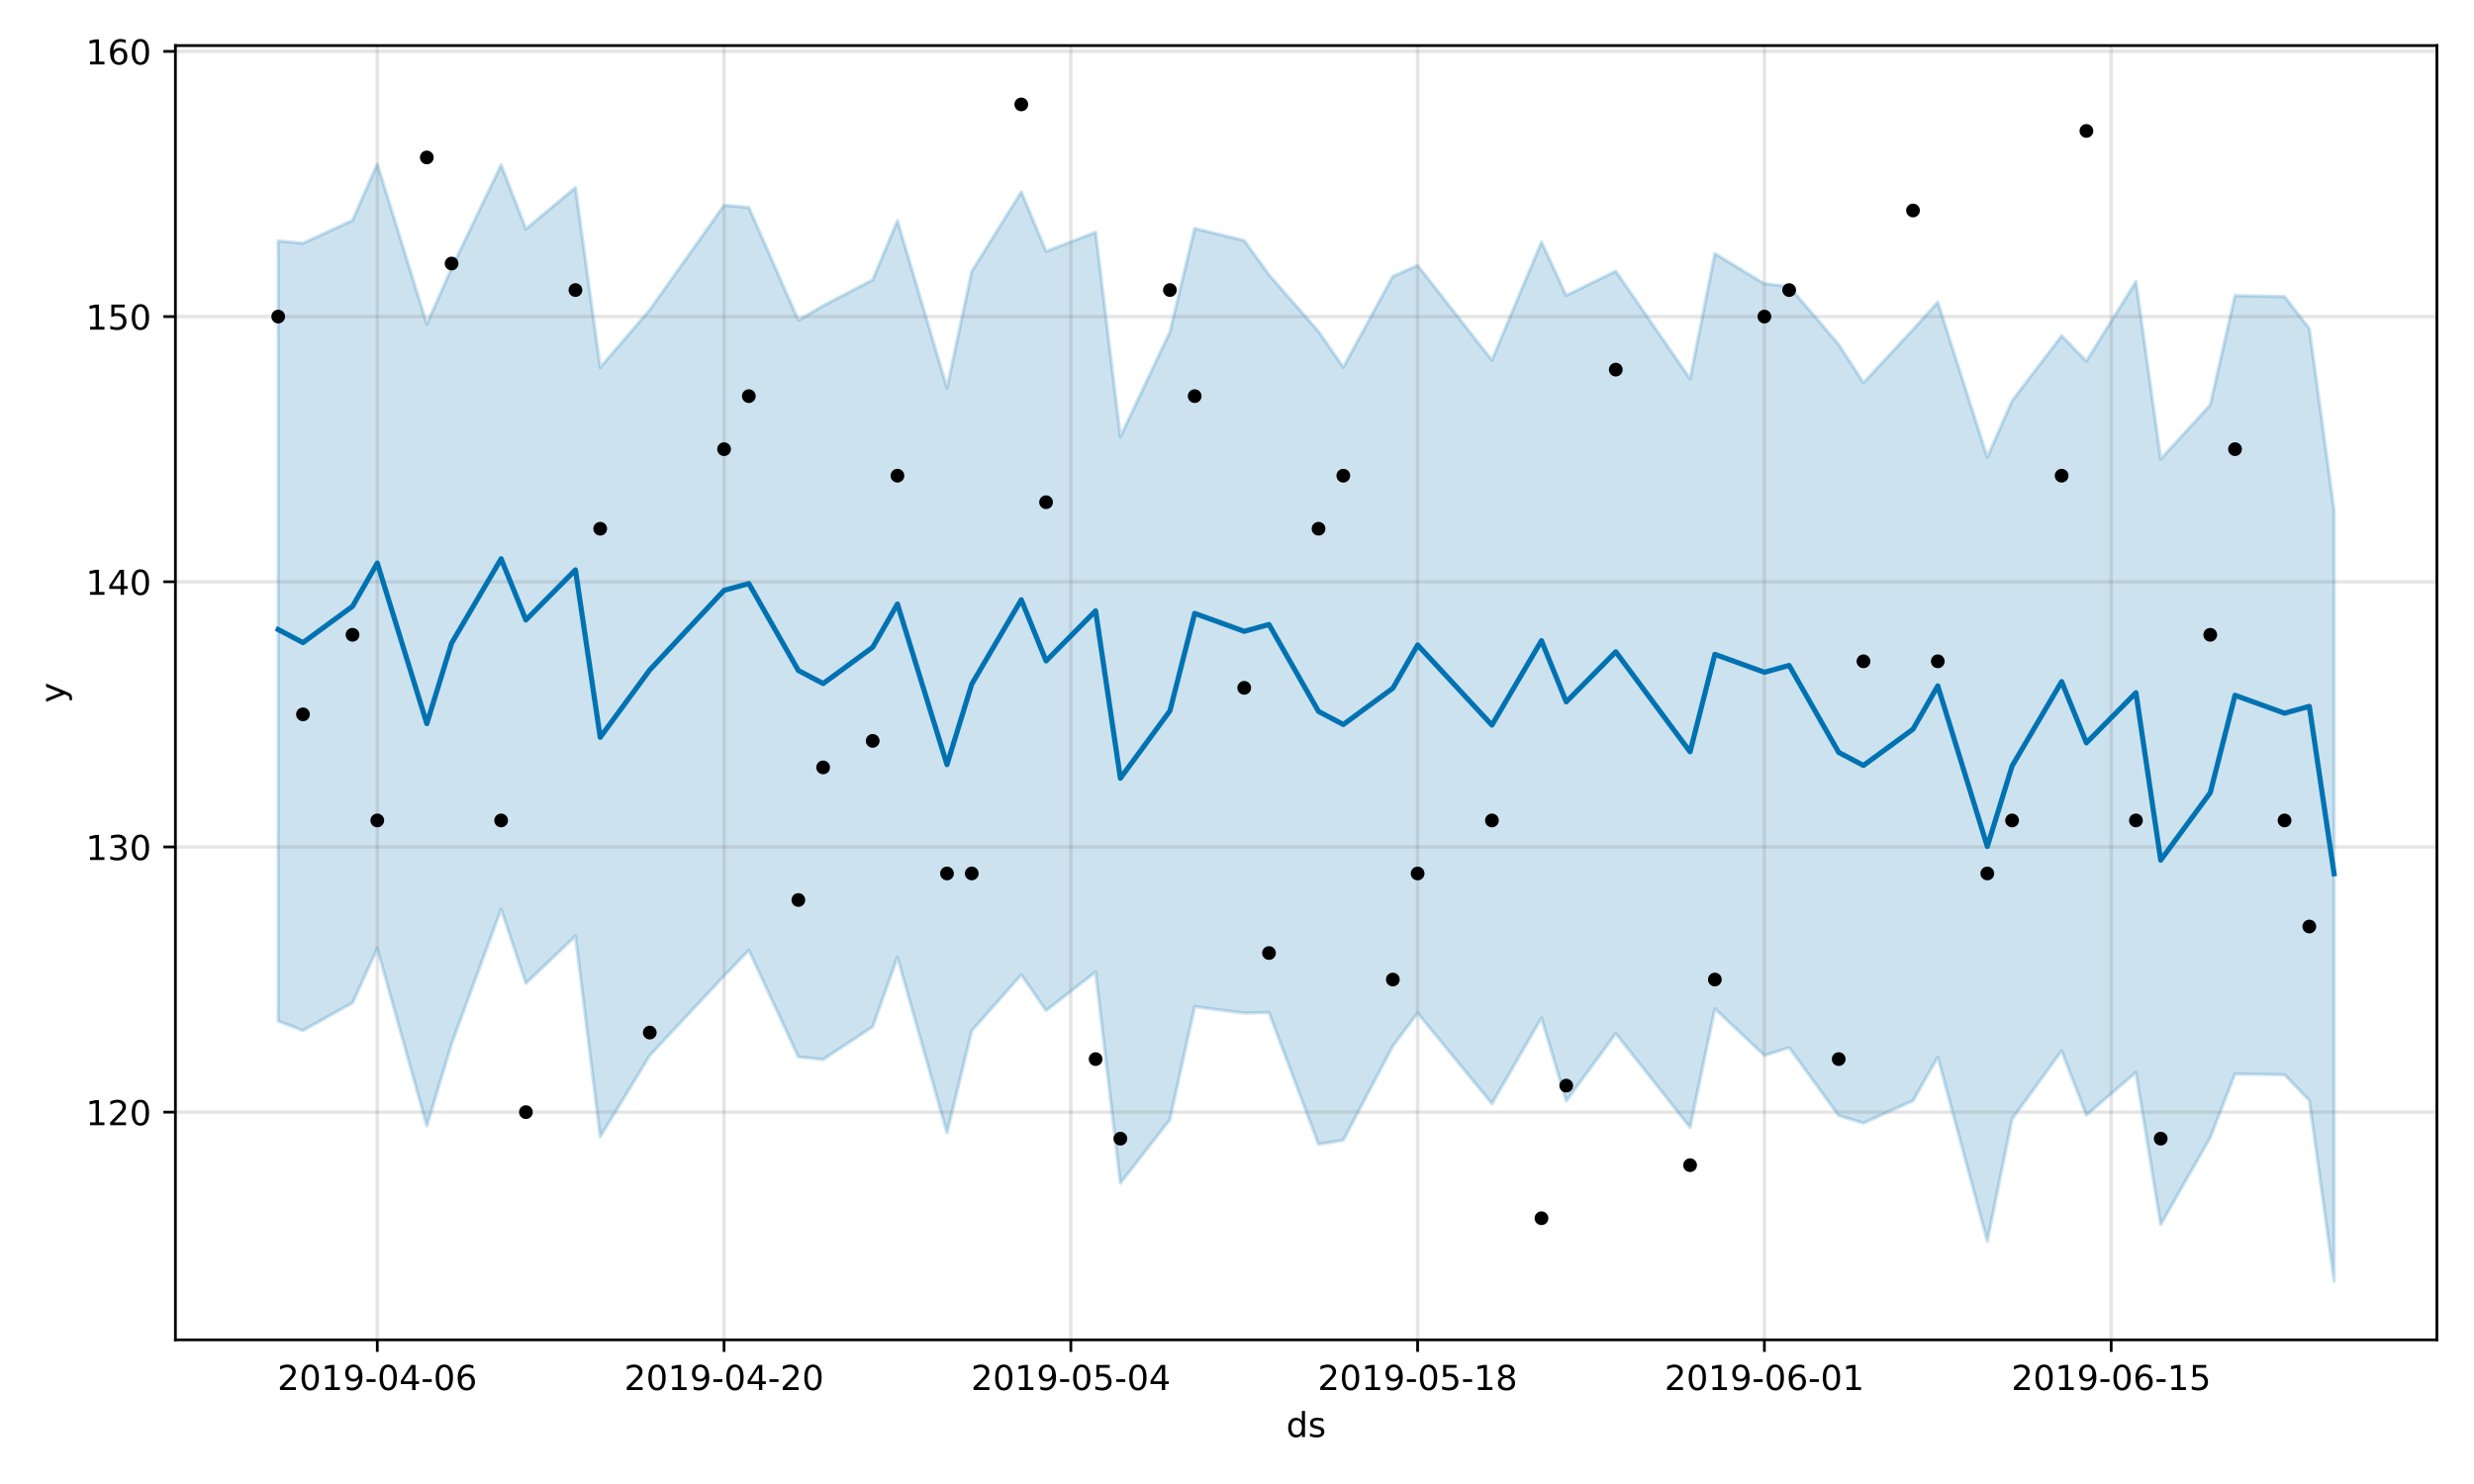 <?xml version="1.0" encoding="utf-8" standalone="no"?>
<!DOCTYPE svg PUBLIC "-//W3C//DTD SVG 1.1//EN"
  "http://www.w3.org/Graphics/SVG/1.1/DTD/svg11.dtd">
<!-- Created with matplotlib (https://matplotlib.org/) -->
<svg height="432pt" version="1.1" viewBox="0 0 720 432" width="720pt" xmlns="http://www.w3.org/2000/svg" xmlns:xlink="http://www.w3.org/1999/xlink">
 <defs>
  <style type="text/css">
*{stroke-linecap:butt;stroke-linejoin:round;}
  </style>
 </defs>
 <g id="figure_1">
  <g id="patch_1">
   <path d="M 0 432 
L 720 432 
L 720 0 
L 0 0 
z
" style="fill:#ffffff;"/>
  </g>
  <g id="axes_1">
   <g id="patch_2">
    <path d="M 51.05 390.04 
L 709.2 390.04 
L 709.2 13.271 
L 51.05 13.271 
z
" style="fill:#ffffff;"/>
   </g>
   <g id="PolyCollection_1">
    <defs>
     <path d="M 80.966 -361.858 
L 80.966 -134.772 
L 88.175 -132.012 
L 102.592 -140.076 
L 109.801 -155.891 
L 124.218 -104.244 
L 131.426 -128.138 
L 145.844 -167.359 
L 153.052 -145.74 
L 167.47 -159.524 
L 174.678 -101.101 
L 189.096 -124.737 
L 210.722 -147.893 
L 217.93 -155.395 
L 232.348 -124.332 
L 239.556 -123.562 
L 253.974 -133.12 
L 261.182 -153.339 
L 275.6 -102.24 
L 282.808 -131.941 
L 297.225 -148.258 
L 304.434 -137.827 
L 318.851 -149.054 
L 326.06 -87.572 
L 340.477 -106.102 
L 347.686 -138.961 
L 362.103 -137.075 
L 369.312 -137.249 
L 383.729 -98.899 
L 390.938 -100.087 
L 405.355 -127.503 
L 412.564 -137.108 
L 434.19 -110.709 
L 448.607 -135.66 
L 455.816 -111.491 
L 470.233 -131.14 
L 491.859 -103.802 
L 499.068 -138.348 
L 513.485 -124.753 
L 520.694 -127.05 
L 535.111 -107.235 
L 542.32 -105.074 
L 556.737 -111.586 
L 563.946 -124.276 
L 578.363 -70.695 
L 585.572 -106.283 
L 599.989 -126.104 
L 607.198 -107.411 
L 621.615 -119.817 
L 628.824 -75.518 
L 643.241 -100.858 
L 650.449 -119.365 
L 664.867 -119.135 
L 672.075 -111.658 
L 679.284 -59.086 
L 679.284 -283.428 
L 679.284 -283.428 
L 672.075 -336.346 
L 664.867 -345.645 
L 650.449 -345.952 
L 643.241 -314.157 
L 628.824 -298.359 
L 621.615 -350.033 
L 607.198 -326.861 
L 599.989 -334.257 
L 585.572 -315.325 
L 578.363 -298.872 
L 563.946 -344.039 
L 556.737 -336.08 
L 542.32 -320.565 
L 535.111 -331.707 
L 520.694 -348.609 
L 513.485 -349.4 
L 499.068 -358.164 
L 491.859 -321.718 
L 470.233 -353.054 
L 455.816 -345.974 
L 448.607 -361.538 
L 434.19 -327.127 
L 412.564 -354.736 
L 405.355 -351.538 
L 390.938 -325.086 
L 383.729 -335.503 
L 369.312 -351.989 
L 362.103 -361.982 
L 347.686 -365.5 
L 340.477 -335.383 
L 326.06 -304.883 
L 318.851 -364.378 
L 304.434 -358.82 
L 297.225 -376.13 
L 282.808 -352.992 
L 275.6 -319.068 
L 261.182 -367.746 
L 253.974 -350.534 
L 239.556 -343.006 
L 232.348 -338.754 
L 217.93 -371.595 
L 210.722 -372.257 
L 189.096 -341.802 
L 174.678 -325.019 
L 167.47 -377.386 
L 153.052 -365.353 
L 145.844 -384.008 
L 131.426 -353.921 
L 124.218 -337.647 
L 109.801 -384.256 
L 102.592 -367.847 
L 88.175 -361.192 
L 80.966 -361.858 
z
" id="md78162ebdc" style="stroke:#0072b2;stroke-opacity:0.2;"/>
    </defs>
    <g clip-path="url(#p274a49613f)">
     <use style="fill:#0072b2;fill-opacity:0.2;stroke:#0072b2;stroke-opacity:0.2;" x="0" xlink:href="#md78162ebdc" y="432"/>
    </g>
   </g>
   <g id="matplotlib.axis_1">
    <g id="xtick_1">
     <g id="line2d_1">
      <path clip-path="url(#p274a49613f)" d="M 109.801 390.04 
L 109.801 13.271 
" style="fill:none;stroke:#808080;stroke-linecap:square;stroke-opacity:0.2;"/>
     </g>
     <g id="line2d_2">
      <defs>
       <path d="M 0 0 
L 0 3.5 
" id="m7e660e15b6" style="stroke:#000000;stroke-width:0.8;"/>
      </defs>
      <g>
       <use style="stroke:#000000;stroke-width:0.8;" x="109.801" xlink:href="#m7e660e15b6" y="390.04"/>
      </g>
     </g>
     <g id="text_1">
      <!-- 2019-04-06 -->
      <defs>
       <path d="M 19.188 8.297 
L 53.609 8.297 
L 53.609 0 
L 7.328 0 
L 7.328 8.297 
Q 12.938 14.109 22.625 23.891 
Q 32.328 33.688 34.812 36.531 
Q 39.547 41.844 41.422 45.531 
Q 43.312 49.219 43.312 52.781 
Q 43.312 58.594 39.234 62.25 
Q 35.156 65.922 28.609 65.922 
Q 23.969 65.922 18.812 64.312 
Q 13.672 62.703 7.812 59.422 
L 7.812 69.391 
Q 13.766 71.781 18.938 73 
Q 24.125 74.219 28.422 74.219 
Q 39.75 74.219 46.484 68.547 
Q 53.219 62.891 53.219 53.422 
Q 53.219 48.922 51.531 44.891 
Q 49.859 40.875 45.406 35.406 
Q 44.188 33.984 37.641 27.219 
Q 31.109 20.453 19.188 8.297 
z
" id="DejaVuSans-50"/>
       <path d="M 31.781 66.406 
Q 24.172 66.406 20.328 58.906 
Q 16.5 51.422 16.5 36.375 
Q 16.5 21.391 20.328 13.891 
Q 24.172 6.391 31.781 6.391 
Q 39.453 6.391 43.281 13.891 
Q 47.125 21.391 47.125 36.375 
Q 47.125 51.422 43.281 58.906 
Q 39.453 66.406 31.781 66.406 
z
M 31.781 74.219 
Q 44.047 74.219 50.516 64.516 
Q 56.984 54.828 56.984 36.375 
Q 56.984 17.969 50.516 8.266 
Q 44.047 -1.422 31.781 -1.422 
Q 19.531 -1.422 13.062 8.266 
Q 6.594 17.969 6.594 36.375 
Q 6.594 54.828 13.062 64.516 
Q 19.531 74.219 31.781 74.219 
z
" id="DejaVuSans-48"/>
       <path d="M 12.406 8.297 
L 28.516 8.297 
L 28.516 63.922 
L 10.984 60.406 
L 10.984 69.391 
L 28.422 72.906 
L 38.281 72.906 
L 38.281 8.297 
L 54.391 8.297 
L 54.391 0 
L 12.406 0 
z
" id="DejaVuSans-49"/>
       <path d="M 10.984 1.516 
L 10.984 10.5 
Q 14.703 8.734 18.5 7.812 
Q 22.312 6.891 25.984 6.891 
Q 35.75 6.891 40.891 13.453 
Q 46.047 20.016 46.781 33.406 
Q 43.953 29.203 39.594 26.953 
Q 35.25 24.703 29.984 24.703 
Q 19.047 24.703 12.672 31.312 
Q 6.297 37.938 6.297 49.422 
Q 6.297 60.641 12.938 67.422 
Q 19.578 74.219 30.609 74.219 
Q 43.266 74.219 49.922 64.516 
Q 56.594 54.828 56.594 36.375 
Q 56.594 19.141 48.406 8.859 
Q 40.234 -1.422 26.422 -1.422 
Q 22.703 -1.422 18.891 -0.688 
Q 15.094 0.047 10.984 1.516 
z
M 30.609 32.422 
Q 37.25 32.422 41.125 36.953 
Q 45.016 41.5 45.016 49.422 
Q 45.016 57.281 41.125 61.844 
Q 37.25 66.406 30.609 66.406 
Q 23.969 66.406 20.094 61.844 
Q 16.219 57.281 16.219 49.422 
Q 16.219 41.5 20.094 36.953 
Q 23.969 32.422 30.609 32.422 
z
" id="DejaVuSans-57"/>
       <path d="M 4.891 31.391 
L 31.203 31.391 
L 31.203 23.391 
L 4.891 23.391 
z
" id="DejaVuSans-45"/>
       <path d="M 37.797 64.312 
L 12.891 25.391 
L 37.797 25.391 
z
M 35.203 72.906 
L 47.609 72.906 
L 47.609 25.391 
L 58.016 25.391 
L 58.016 17.188 
L 47.609 17.188 
L 47.609 0 
L 37.797 0 
L 37.797 17.188 
L 4.891 17.188 
L 4.891 26.703 
z
" id="DejaVuSans-52"/>
       <path d="M 33.016 40.375 
Q 26.375 40.375 22.484 35.828 
Q 18.609 31.297 18.609 23.391 
Q 18.609 15.531 22.484 10.953 
Q 26.375 6.391 33.016 6.391 
Q 39.656 6.391 43.531 10.953 
Q 47.406 15.531 47.406 23.391 
Q 47.406 31.297 43.531 35.828 
Q 39.656 40.375 33.016 40.375 
z
M 52.594 71.297 
L 52.594 62.312 
Q 48.875 64.062 45.094 64.984 
Q 41.312 65.922 37.594 65.922 
Q 27.828 65.922 22.672 59.328 
Q 17.531 52.734 16.797 39.406 
Q 19.672 43.656 24.016 45.922 
Q 28.375 48.188 33.594 48.188 
Q 44.578 48.188 50.953 41.516 
Q 57.328 34.859 57.328 23.391 
Q 57.328 12.156 50.688 5.359 
Q 44.047 -1.422 33.016 -1.422 
Q 20.359 -1.422 13.672 8.266 
Q 6.984 17.969 6.984 36.375 
Q 6.984 53.656 15.188 63.938 
Q 23.391 74.219 37.203 74.219 
Q 40.922 74.219 44.703 73.484 
Q 48.484 72.75 52.594 71.297 
z
" id="DejaVuSans-54"/>
      </defs>
      <g transform="translate(80.743 404.638)scale(0.1 -0.1)">
       <use xlink:href="#DejaVuSans-50"/>
       <use x="63.623" xlink:href="#DejaVuSans-48"/>
       <use x="127.246" xlink:href="#DejaVuSans-49"/>
       <use x="190.869" xlink:href="#DejaVuSans-57"/>
       <use x="254.492" xlink:href="#DejaVuSans-45"/>
       <use x="290.576" xlink:href="#DejaVuSans-48"/>
       <use x="354.199" xlink:href="#DejaVuSans-52"/>
       <use x="417.822" xlink:href="#DejaVuSans-45"/>
       <use x="453.906" xlink:href="#DejaVuSans-48"/>
       <use x="517.529" xlink:href="#DejaVuSans-54"/>
      </g>
     </g>
    </g>
    <g id="xtick_2">
     <g id="line2d_3">
      <path clip-path="url(#p274a49613f)" d="M 210.722 390.04 
L 210.722 13.271 
" style="fill:none;stroke:#808080;stroke-linecap:square;stroke-opacity:0.2;"/>
     </g>
     <g id="line2d_4">
      <g>
       <use style="stroke:#000000;stroke-width:0.8;" x="210.722" xlink:href="#m7e660e15b6" y="390.04"/>
      </g>
     </g>
     <g id="text_2">
      <!-- 2019-04-20 -->
      <g transform="translate(181.664 404.638)scale(0.1 -0.1)">
       <use xlink:href="#DejaVuSans-50"/>
       <use x="63.623" xlink:href="#DejaVuSans-48"/>
       <use x="127.246" xlink:href="#DejaVuSans-49"/>
       <use x="190.869" xlink:href="#DejaVuSans-57"/>
       <use x="254.492" xlink:href="#DejaVuSans-45"/>
       <use x="290.576" xlink:href="#DejaVuSans-48"/>
       <use x="354.199" xlink:href="#DejaVuSans-52"/>
       <use x="417.822" xlink:href="#DejaVuSans-45"/>
       <use x="453.906" xlink:href="#DejaVuSans-50"/>
       <use x="517.529" xlink:href="#DejaVuSans-48"/>
      </g>
     </g>
    </g>
    <g id="xtick_3">
     <g id="line2d_5">
      <path clip-path="url(#p274a49613f)" d="M 311.643 390.04 
L 311.643 13.271 
" style="fill:none;stroke:#808080;stroke-linecap:square;stroke-opacity:0.2;"/>
     </g>
     <g id="line2d_6">
      <g>
       <use style="stroke:#000000;stroke-width:0.8;" x="311.643" xlink:href="#m7e660e15b6" y="390.04"/>
      </g>
     </g>
     <g id="text_3">
      <!-- 2019-05-04 -->
      <defs>
       <path d="M 10.797 72.906 
L 49.516 72.906 
L 49.516 64.594 
L 19.828 64.594 
L 19.828 46.734 
Q 21.969 47.469 24.109 47.828 
Q 26.266 48.188 28.422 48.188 
Q 40.625 48.188 47.75 41.5 
Q 54.891 34.812 54.891 23.391 
Q 54.891 11.625 47.562 5.094 
Q 40.234 -1.422 26.906 -1.422 
Q 22.312 -1.422 17.547 -0.641 
Q 12.797 0.141 7.719 1.703 
L 7.719 11.625 
Q 12.109 9.234 16.797 8.062 
Q 21.484 6.891 26.703 6.891 
Q 35.156 6.891 40.078 11.328 
Q 45.016 15.766 45.016 23.391 
Q 45.016 31 40.078 35.438 
Q 35.156 39.891 26.703 39.891 
Q 22.75 39.891 18.812 39.016 
Q 14.891 38.141 10.797 36.281 
z
" id="DejaVuSans-53"/>
      </defs>
      <g transform="translate(282.585 404.638)scale(0.1 -0.1)">
       <use xlink:href="#DejaVuSans-50"/>
       <use x="63.623" xlink:href="#DejaVuSans-48"/>
       <use x="127.246" xlink:href="#DejaVuSans-49"/>
       <use x="190.869" xlink:href="#DejaVuSans-57"/>
       <use x="254.492" xlink:href="#DejaVuSans-45"/>
       <use x="290.576" xlink:href="#DejaVuSans-48"/>
       <use x="354.199" xlink:href="#DejaVuSans-53"/>
       <use x="417.822" xlink:href="#DejaVuSans-45"/>
       <use x="453.906" xlink:href="#DejaVuSans-48"/>
       <use x="517.529" xlink:href="#DejaVuSans-52"/>
      </g>
     </g>
    </g>
    <g id="xtick_4">
     <g id="line2d_7">
      <path clip-path="url(#p274a49613f)" d="M 412.564 390.04 
L 412.564 13.271 
" style="fill:none;stroke:#808080;stroke-linecap:square;stroke-opacity:0.2;"/>
     </g>
     <g id="line2d_8">
      <g>
       <use style="stroke:#000000;stroke-width:0.8;" x="412.564" xlink:href="#m7e660e15b6" y="390.04"/>
      </g>
     </g>
     <g id="text_4">
      <!-- 2019-05-18 -->
      <defs>
       <path d="M 31.781 34.625 
Q 24.75 34.625 20.719 30.859 
Q 16.703 27.094 16.703 20.516 
Q 16.703 13.922 20.719 10.156 
Q 24.75 6.391 31.781 6.391 
Q 38.812 6.391 42.859 10.172 
Q 46.922 13.969 46.922 20.516 
Q 46.922 27.094 42.891 30.859 
Q 38.875 34.625 31.781 34.625 
z
M 21.922 38.812 
Q 15.578 40.375 12.031 44.719 
Q 8.5 49.078 8.5 55.328 
Q 8.5 64.062 14.719 69.141 
Q 20.953 74.219 31.781 74.219 
Q 42.672 74.219 48.875 69.141 
Q 55.078 64.062 55.078 55.328 
Q 55.078 49.078 51.531 44.719 
Q 48 40.375 41.703 38.812 
Q 48.828 37.156 52.797 32.312 
Q 56.781 27.484 56.781 20.516 
Q 56.781 9.906 50.312 4.234 
Q 43.844 -1.422 31.781 -1.422 
Q 19.734 -1.422 13.25 4.234 
Q 6.781 9.906 6.781 20.516 
Q 6.781 27.484 10.781 32.312 
Q 14.797 37.156 21.922 38.812 
z
M 18.312 54.391 
Q 18.312 48.734 21.844 45.562 
Q 25.391 42.391 31.781 42.391 
Q 38.141 42.391 41.719 45.562 
Q 45.312 48.734 45.312 54.391 
Q 45.312 60.062 41.719 63.234 
Q 38.141 66.406 31.781 66.406 
Q 25.391 66.406 21.844 63.234 
Q 18.312 60.062 18.312 54.391 
z
" id="DejaVuSans-56"/>
      </defs>
      <g transform="translate(383.506 404.638)scale(0.1 -0.1)">
       <use xlink:href="#DejaVuSans-50"/>
       <use x="63.623" xlink:href="#DejaVuSans-48"/>
       <use x="127.246" xlink:href="#DejaVuSans-49"/>
       <use x="190.869" xlink:href="#DejaVuSans-57"/>
       <use x="254.492" xlink:href="#DejaVuSans-45"/>
       <use x="290.576" xlink:href="#DejaVuSans-48"/>
       <use x="354.199" xlink:href="#DejaVuSans-53"/>
       <use x="417.822" xlink:href="#DejaVuSans-45"/>
       <use x="453.906" xlink:href="#DejaVuSans-49"/>
       <use x="517.529" xlink:href="#DejaVuSans-56"/>
      </g>
     </g>
    </g>
    <g id="xtick_5">
     <g id="line2d_9">
      <path clip-path="url(#p274a49613f)" d="M 513.485 390.04 
L 513.485 13.271 
" style="fill:none;stroke:#808080;stroke-linecap:square;stroke-opacity:0.2;"/>
     </g>
     <g id="line2d_10">
      <g>
       <use style="stroke:#000000;stroke-width:0.8;" x="513.485" xlink:href="#m7e660e15b6" y="390.04"/>
      </g>
     </g>
     <g id="text_5">
      <!-- 2019-06-01 -->
      <g transform="translate(484.427 404.638)scale(0.1 -0.1)">
       <use xlink:href="#DejaVuSans-50"/>
       <use x="63.623" xlink:href="#DejaVuSans-48"/>
       <use x="127.246" xlink:href="#DejaVuSans-49"/>
       <use x="190.869" xlink:href="#DejaVuSans-57"/>
       <use x="254.492" xlink:href="#DejaVuSans-45"/>
       <use x="290.576" xlink:href="#DejaVuSans-48"/>
       <use x="354.199" xlink:href="#DejaVuSans-54"/>
       <use x="417.822" xlink:href="#DejaVuSans-45"/>
       <use x="453.906" xlink:href="#DejaVuSans-48"/>
       <use x="517.529" xlink:href="#DejaVuSans-49"/>
      </g>
     </g>
    </g>
    <g id="xtick_6">
     <g id="line2d_11">
      <path clip-path="url(#p274a49613f)" d="M 614.406 390.04 
L 614.406 13.271 
" style="fill:none;stroke:#808080;stroke-linecap:square;stroke-opacity:0.2;"/>
     </g>
     <g id="line2d_12">
      <g>
       <use style="stroke:#000000;stroke-width:0.8;" x="614.406" xlink:href="#m7e660e15b6" y="390.04"/>
      </g>
     </g>
     <g id="text_6">
      <!-- 2019-06-15 -->
      <g transform="translate(585.348 404.638)scale(0.1 -0.1)">
       <use xlink:href="#DejaVuSans-50"/>
       <use x="63.623" xlink:href="#DejaVuSans-48"/>
       <use x="127.246" xlink:href="#DejaVuSans-49"/>
       <use x="190.869" xlink:href="#DejaVuSans-57"/>
       <use x="254.492" xlink:href="#DejaVuSans-45"/>
       <use x="290.576" xlink:href="#DejaVuSans-48"/>
       <use x="354.199" xlink:href="#DejaVuSans-54"/>
       <use x="417.822" xlink:href="#DejaVuSans-45"/>
       <use x="453.906" xlink:href="#DejaVuSans-49"/>
       <use x="517.529" xlink:href="#DejaVuSans-53"/>
      </g>
     </g>
    </g>
    <g id="text_7">
     <!-- ds -->
     <defs>
      <path d="M 45.406 46.391 
L 45.406 75.984 
L 54.391 75.984 
L 54.391 0 
L 45.406 0 
L 45.406 8.203 
Q 42.578 3.328 38.25 0.953 
Q 33.938 -1.422 27.875 -1.422 
Q 17.969 -1.422 11.734 6.484 
Q 5.516 14.406 5.516 27.297 
Q 5.516 40.188 11.734 48.094 
Q 17.969 56 27.875 56 
Q 33.938 56 38.25 53.625 
Q 42.578 51.266 45.406 46.391 
z
M 14.797 27.297 
Q 14.797 17.391 18.875 11.75 
Q 22.953 6.109 30.078 6.109 
Q 37.203 6.109 41.297 11.75 
Q 45.406 17.391 45.406 27.297 
Q 45.406 37.203 41.297 42.844 
Q 37.203 48.484 30.078 48.484 
Q 22.953 48.484 18.875 42.844 
Q 14.797 37.203 14.797 27.297 
z
" id="DejaVuSans-100"/>
      <path d="M 44.281 53.078 
L 44.281 44.578 
Q 40.484 46.531 36.375 47.5 
Q 32.281 48.484 27.875 48.484 
Q 21.188 48.484 17.844 46.438 
Q 14.5 44.391 14.5 40.281 
Q 14.5 37.156 16.891 35.375 
Q 19.281 33.594 26.516 31.984 
L 29.594 31.297 
Q 39.156 29.25 43.188 25.516 
Q 47.219 21.781 47.219 15.094 
Q 47.219 7.469 41.188 3.016 
Q 35.156 -1.422 24.609 -1.422 
Q 20.219 -1.422 15.453 -0.562 
Q 10.688 0.297 5.422 2 
L 5.422 11.281 
Q 10.406 8.688 15.234 7.391 
Q 20.062 6.109 24.812 6.109 
Q 31.156 6.109 34.562 8.281 
Q 37.984 10.453 37.984 14.406 
Q 37.984 18.062 35.516 20.016 
Q 33.062 21.969 24.703 23.781 
L 21.578 24.516 
Q 13.234 26.266 9.516 29.906 
Q 5.812 33.547 5.812 39.891 
Q 5.812 47.609 11.281 51.797 
Q 16.75 56 26.812 56 
Q 31.781 56 36.172 55.266 
Q 40.578 54.547 44.281 53.078 
z
" id="DejaVuSans-115"/>
     </defs>
     <g transform="translate(374.346 418.317)scale(0.1 -0.1)">
      <use xlink:href="#DejaVuSans-100"/>
      <use x="63.477" xlink:href="#DejaVuSans-115"/>
     </g>
    </g>
   </g>
   <g id="matplotlib.axis_2">
    <g id="ytick_1">
     <g id="line2d_13">
      <path clip-path="url(#p274a49613f)" d="M 51.05 323.752 
L 709.2 323.752 
" style="fill:none;stroke:#808080;stroke-linecap:square;stroke-opacity:0.2;"/>
     </g>
     <g id="line2d_14">
      <defs>
       <path d="M 0 0 
L -3.5 0 
" id="mcbdf696a0c" style="stroke:#000000;stroke-width:0.8;"/>
      </defs>
      <g>
       <use style="stroke:#000000;stroke-width:0.8;" x="51.05" xlink:href="#mcbdf696a0c" y="323.752"/>
      </g>
     </g>
     <g id="text_8">
      <!-- 120 -->
      <g transform="translate(24.962 327.551)scale(0.1 -0.1)">
       <use xlink:href="#DejaVuSans-49"/>
       <use x="63.623" xlink:href="#DejaVuSans-50"/>
       <use x="127.246" xlink:href="#DejaVuSans-48"/>
      </g>
     </g>
    </g>
    <g id="ytick_2">
     <g id="line2d_15">
      <path clip-path="url(#p274a49613f)" d="M 51.05 246.553 
L 709.2 246.553 
" style="fill:none;stroke:#808080;stroke-linecap:square;stroke-opacity:0.2;"/>
     </g>
     <g id="line2d_16">
      <g>
       <use style="stroke:#000000;stroke-width:0.8;" x="51.05" xlink:href="#mcbdf696a0c" y="246.553"/>
      </g>
     </g>
     <g id="text_9">
      <!-- 130 -->
      <defs>
       <path d="M 40.578 39.312 
Q 47.656 37.797 51.625 33 
Q 55.609 28.219 55.609 21.188 
Q 55.609 10.406 48.188 4.484 
Q 40.766 -1.422 27.094 -1.422 
Q 22.516 -1.422 17.656 -0.516 
Q 12.797 0.391 7.625 2.203 
L 7.625 11.719 
Q 11.719 9.328 16.594 8.109 
Q 21.484 6.891 26.812 6.891 
Q 36.078 6.891 40.938 10.547 
Q 45.797 14.203 45.797 21.188 
Q 45.797 27.641 41.281 31.266 
Q 36.766 34.906 28.719 34.906 
L 20.219 34.906 
L 20.219 43.016 
L 29.109 43.016 
Q 36.375 43.016 40.234 45.922 
Q 44.094 48.828 44.094 54.297 
Q 44.094 59.906 40.109 62.906 
Q 36.141 65.922 28.719 65.922 
Q 24.656 65.922 20.016 65.031 
Q 15.375 64.156 9.812 62.312 
L 9.812 71.094 
Q 15.438 72.656 20.344 73.438 
Q 25.25 74.219 29.594 74.219 
Q 40.828 74.219 47.359 69.109 
Q 53.906 64.016 53.906 55.328 
Q 53.906 49.266 50.438 45.094 
Q 46.969 40.922 40.578 39.312 
z
" id="DejaVuSans-51"/>
      </defs>
      <g transform="translate(24.962 250.352)scale(0.1 -0.1)">
       <use xlink:href="#DejaVuSans-49"/>
       <use x="63.623" xlink:href="#DejaVuSans-51"/>
       <use x="127.246" xlink:href="#DejaVuSans-48"/>
      </g>
     </g>
    </g>
    <g id="ytick_3">
     <g id="line2d_17">
      <path clip-path="url(#p274a49613f)" d="M 51.05 169.355 
L 709.2 169.355 
" style="fill:none;stroke:#808080;stroke-linecap:square;stroke-opacity:0.2;"/>
     </g>
     <g id="line2d_18">
      <g>
       <use style="stroke:#000000;stroke-width:0.8;" x="51.05" xlink:href="#mcbdf696a0c" y="169.355"/>
      </g>
     </g>
     <g id="text_10">
      <!-- 140 -->
      <g transform="translate(24.962 173.154)scale(0.1 -0.1)">
       <use xlink:href="#DejaVuSans-49"/>
       <use x="63.623" xlink:href="#DejaVuSans-52"/>
       <use x="127.246" xlink:href="#DejaVuSans-48"/>
      </g>
     </g>
    </g>
    <g id="ytick_4">
     <g id="line2d_19">
      <path clip-path="url(#p274a49613f)" d="M 51.05 92.156 
L 709.2 92.156 
" style="fill:none;stroke:#808080;stroke-linecap:square;stroke-opacity:0.2;"/>
     </g>
     <g id="line2d_20">
      <g>
       <use style="stroke:#000000;stroke-width:0.8;" x="51.05" xlink:href="#mcbdf696a0c" y="92.156"/>
      </g>
     </g>
     <g id="text_11">
      <!-- 150 -->
      <g transform="translate(24.962 95.955)scale(0.1 -0.1)">
       <use xlink:href="#DejaVuSans-49"/>
       <use x="63.623" xlink:href="#DejaVuSans-53"/>
       <use x="127.246" xlink:href="#DejaVuSans-48"/>
      </g>
     </g>
    </g>
    <g id="ytick_5">
     <g id="line2d_21">
      <path clip-path="url(#p274a49613f)" d="M 51.05 14.957 
L 709.2 14.957 
" style="fill:none;stroke:#808080;stroke-linecap:square;stroke-opacity:0.2;"/>
     </g>
     <g id="line2d_22">
      <g>
       <use style="stroke:#000000;stroke-width:0.8;" x="51.05" xlink:href="#mcbdf696a0c" y="14.957"/>
      </g>
     </g>
     <g id="text_12">
      <!-- 160 -->
      <g transform="translate(24.962 18.757)scale(0.1 -0.1)">
       <use xlink:href="#DejaVuSans-49"/>
       <use x="63.623" xlink:href="#DejaVuSans-54"/>
       <use x="127.246" xlink:href="#DejaVuSans-48"/>
      </g>
     </g>
    </g>
    <g id="text_13">
     <!-- y -->
     <defs>
      <path d="M 32.172 -5.078 
Q 28.375 -14.844 24.75 -17.812 
Q 21.141 -20.797 15.094 -20.797 
L 7.906 -20.797 
L 7.906 -13.281 
L 13.188 -13.281 
Q 16.891 -13.281 18.938 -11.516 
Q 21 -9.766 23.484 -3.219 
L 25.094 0.875 
L 2.984 54.688 
L 12.5 54.688 
L 29.594 11.922 
L 46.688 54.688 
L 56.203 54.688 
z
" id="DejaVuSans-121"/>
     </defs>
     <g transform="translate(18.883 204.615)rotate(-90)scale(0.1 -0.1)">
      <use xlink:href="#DejaVuSans-121"/>
     </g>
    </g>
   </g>
   <g id="line2d_23">
    <defs>
     <path d="M 0 1.5 
C 0.398 1.5 0.779 1.342 1.061 1.061 
C 1.342 0.779 1.5 0.398 1.5 0 
C 1.5 -0.398 1.342 -0.779 1.061 -1.061 
C 0.779 -1.342 0.398 -1.5 0 -1.5 
C -0.398 -1.5 -0.779 -1.342 -1.061 -1.061 
C -1.342 -0.779 -1.5 -0.398 -1.5 0 
C -1.5 0.398 -1.342 0.779 -1.061 1.061 
C -0.779 1.342 -0.398 1.5 0 1.5 
z
" id="m8b66757454" style="stroke:#000000;"/>
    </defs>
    <g clip-path="url(#p274a49613f)">
     <use style="stroke:#000000;" x="80.966" xlink:href="#m8b66757454" y="92.156"/>
     <use style="stroke:#000000;" x="88.175" xlink:href="#m8b66757454" y="207.954"/>
     <use style="stroke:#000000;" x="102.592" xlink:href="#m8b66757454" y="184.794"/>
     <use style="stroke:#000000;" x="109.801" xlink:href="#m8b66757454" y="238.833"/>
     <use style="stroke:#000000;" x="124.218" xlink:href="#m8b66757454" y="45.837"/>
     <use style="stroke:#000000;" x="131.426" xlink:href="#m8b66757454" y="76.716"/>
     <use style="stroke:#000000;" x="145.844" xlink:href="#m8b66757454" y="238.833"/>
     <use style="stroke:#000000;" x="153.052" xlink:href="#m8b66757454" y="323.752"/>
     <use style="stroke:#000000;" x="167.47" xlink:href="#m8b66757454" y="84.436"/>
     <use style="stroke:#000000;" x="174.678" xlink:href="#m8b66757454" y="153.915"/>
     <use style="stroke:#000000;" x="189.096" xlink:href="#m8b66757454" y="300.592"/>
     <use style="stroke:#000000;" x="210.722" xlink:href="#m8b66757454" y="130.755"/>
     <use style="stroke:#000000;" x="217.93" xlink:href="#m8b66757454" y="115.316"/>
     <use style="stroke:#000000;" x="232.348" xlink:href="#m8b66757454" y="261.993"/>
     <use style="stroke:#000000;" x="239.556" xlink:href="#m8b66757454" y="223.394"/>
     <use style="stroke:#000000;" x="253.974" xlink:href="#m8b66757454" y="215.674"/>
     <use style="stroke:#000000;" x="261.182" xlink:href="#m8b66757454" y="138.475"/>
     <use style="stroke:#000000;" x="275.6" xlink:href="#m8b66757454" y="254.273"/>
     <use style="stroke:#000000;" x="282.808" xlink:href="#m8b66757454" y="254.273"/>
     <use style="stroke:#000000;" x="297.225" xlink:href="#m8b66757454" y="30.397"/>
     <use style="stroke:#000000;" x="304.434" xlink:href="#m8b66757454" y="146.195"/>
     <use style="stroke:#000000;" x="318.851" xlink:href="#m8b66757454" y="308.312"/>
     <use style="stroke:#000000;" x="326.06" xlink:href="#m8b66757454" y="331.472"/>
     <use style="stroke:#000000;" x="340.477" xlink:href="#m8b66757454" y="84.436"/>
     <use style="stroke:#000000;" x="347.686" xlink:href="#m8b66757454" y="115.316"/>
     <use style="stroke:#000000;" x="362.103" xlink:href="#m8b66757454" y="200.234"/>
     <use style="stroke:#000000;" x="369.312" xlink:href="#m8b66757454" y="277.433"/>
     <use style="stroke:#000000;" x="383.729" xlink:href="#m8b66757454" y="153.915"/>
     <use style="stroke:#000000;" x="390.938" xlink:href="#m8b66757454" y="138.475"/>
     <use style="stroke:#000000;" x="405.355" xlink:href="#m8b66757454" y="285.152"/>
     <use style="stroke:#000000;" x="412.564" xlink:href="#m8b66757454" y="254.273"/>
     <use style="stroke:#000000;" x="434.19" xlink:href="#m8b66757454" y="238.833"/>
     <use style="stroke:#000000;" x="448.607" xlink:href="#m8b66757454" y="354.631"/>
     <use style="stroke:#000000;" x="455.816" xlink:href="#m8b66757454" y="316.032"/>
     <use style="stroke:#000000;" x="470.233" xlink:href="#m8b66757454" y="107.596"/>
     <use style="stroke:#000000;" x="491.859" xlink:href="#m8b66757454" y="339.191"/>
     <use style="stroke:#000000;" x="499.068" xlink:href="#m8b66757454" y="285.152"/>
     <use style="stroke:#000000;" x="513.485" xlink:href="#m8b66757454" y="92.156"/>
     <use style="stroke:#000000;" x="520.694" xlink:href="#m8b66757454" y="84.436"/>
     <use style="stroke:#000000;" x="535.111" xlink:href="#m8b66757454" y="308.312"/>
     <use style="stroke:#000000;" x="542.32" xlink:href="#m8b66757454" y="192.514"/>
     <use style="stroke:#000000;" x="556.737" xlink:href="#m8b66757454" y="61.277"/>
     <use style="stroke:#000000;" x="563.946" xlink:href="#m8b66757454" y="192.514"/>
     <use style="stroke:#000000;" x="578.363" xlink:href="#m8b66757454" y="254.273"/>
     <use style="stroke:#000000;" x="585.572" xlink:href="#m8b66757454" y="238.833"/>
     <use style="stroke:#000000;" x="599.989" xlink:href="#m8b66757454" y="138.475"/>
     <use style="stroke:#000000;" x="607.198" xlink:href="#m8b66757454" y="38.117"/>
     <use style="stroke:#000000;" x="621.615" xlink:href="#m8b66757454" y="238.833"/>
     <use style="stroke:#000000;" x="628.824" xlink:href="#m8b66757454" y="331.472"/>
     <use style="stroke:#000000;" x="643.241" xlink:href="#m8b66757454" y="184.794"/>
     <use style="stroke:#000000;" x="650.449" xlink:href="#m8b66757454" y="130.755"/>
     <use style="stroke:#000000;" x="664.867" xlink:href="#m8b66757454" y="238.833"/>
     <use style="stroke:#000000;" x="672.075" xlink:href="#m8b66757454" y="269.713"/>
    </g>
   </g>
   <g id="line2d_24">
    <path clip-path="url(#p274a49613f)" d="M 80.966 183.264 
L 88.175 187.067 
L 102.592 176.51 
L 109.801 163.911 
L 124.218 210.661 
L 131.426 187.237 
L 145.844 162.664 
L 153.052 180.483 
L 167.47 165.898 
L 174.678 214.635 
L 189.096 195.014 
L 210.722 171.857 
L 217.93 169.872 
L 232.348 195.184 
L 239.556 198.987 
L 253.974 188.43 
L 261.182 175.831 
L 275.6 222.581 
L 282.808 199.157 
L 297.225 174.584 
L 304.434 192.403 
L 318.851 177.818 
L 326.06 226.555 
L 340.477 206.934 
L 347.686 178.557 
L 362.103 183.777 
L 369.312 181.792 
L 383.729 207.104 
L 390.938 210.907 
L 405.355 200.35 
L 412.564 187.75 
L 434.19 211.076 
L 448.607 186.503 
L 455.816 204.323 
L 470.233 189.738 
L 491.859 218.853 
L 499.068 190.476 
L 513.485 195.696 
L 520.694 193.71 
L 535.111 219.022 
L 542.32 222.826 
L 556.737 212.269 
L 563.946 199.669 
L 578.363 246.42 
L 585.572 222.995 
L 599.989 198.422 
L 607.198 216.241 
L 621.615 201.656 
L 628.824 250.393 
L 643.241 230.772 
L 650.449 202.395 
L 664.867 207.615 
L 672.075 205.629 
L 679.284 254.365 
" style="fill:none;stroke:#0072b2;stroke-linecap:square;stroke-width:1.5;"/>
   </g>
   <g id="patch_3">
    <path d="M 51.05 390.04 
L 51.05 13.271 
" style="fill:none;stroke:#000000;stroke-linecap:square;stroke-linejoin:miter;stroke-width:0.8;"/>
   </g>
   <g id="patch_4">
    <path d="M 709.2 390.04 
L 709.2 13.271 
" style="fill:none;stroke:#000000;stroke-linecap:square;stroke-linejoin:miter;stroke-width:0.8;"/>
   </g>
   <g id="patch_5">
    <path d="M 51.05 390.04 
L 709.2 390.04 
" style="fill:none;stroke:#000000;stroke-linecap:square;stroke-linejoin:miter;stroke-width:0.8;"/>
   </g>
   <g id="patch_6">
    <path d="M 51.05 13.271 
L 709.2 13.271 
" style="fill:none;stroke:#000000;stroke-linecap:square;stroke-linejoin:miter;stroke-width:0.8;"/>
   </g>
  </g>
 </g>
 <defs>
  <clipPath id="p274a49613f">
   <rect height="376.769" width="658.15" x="51.05" y="13.271"/>
  </clipPath>
 </defs>
</svg>
